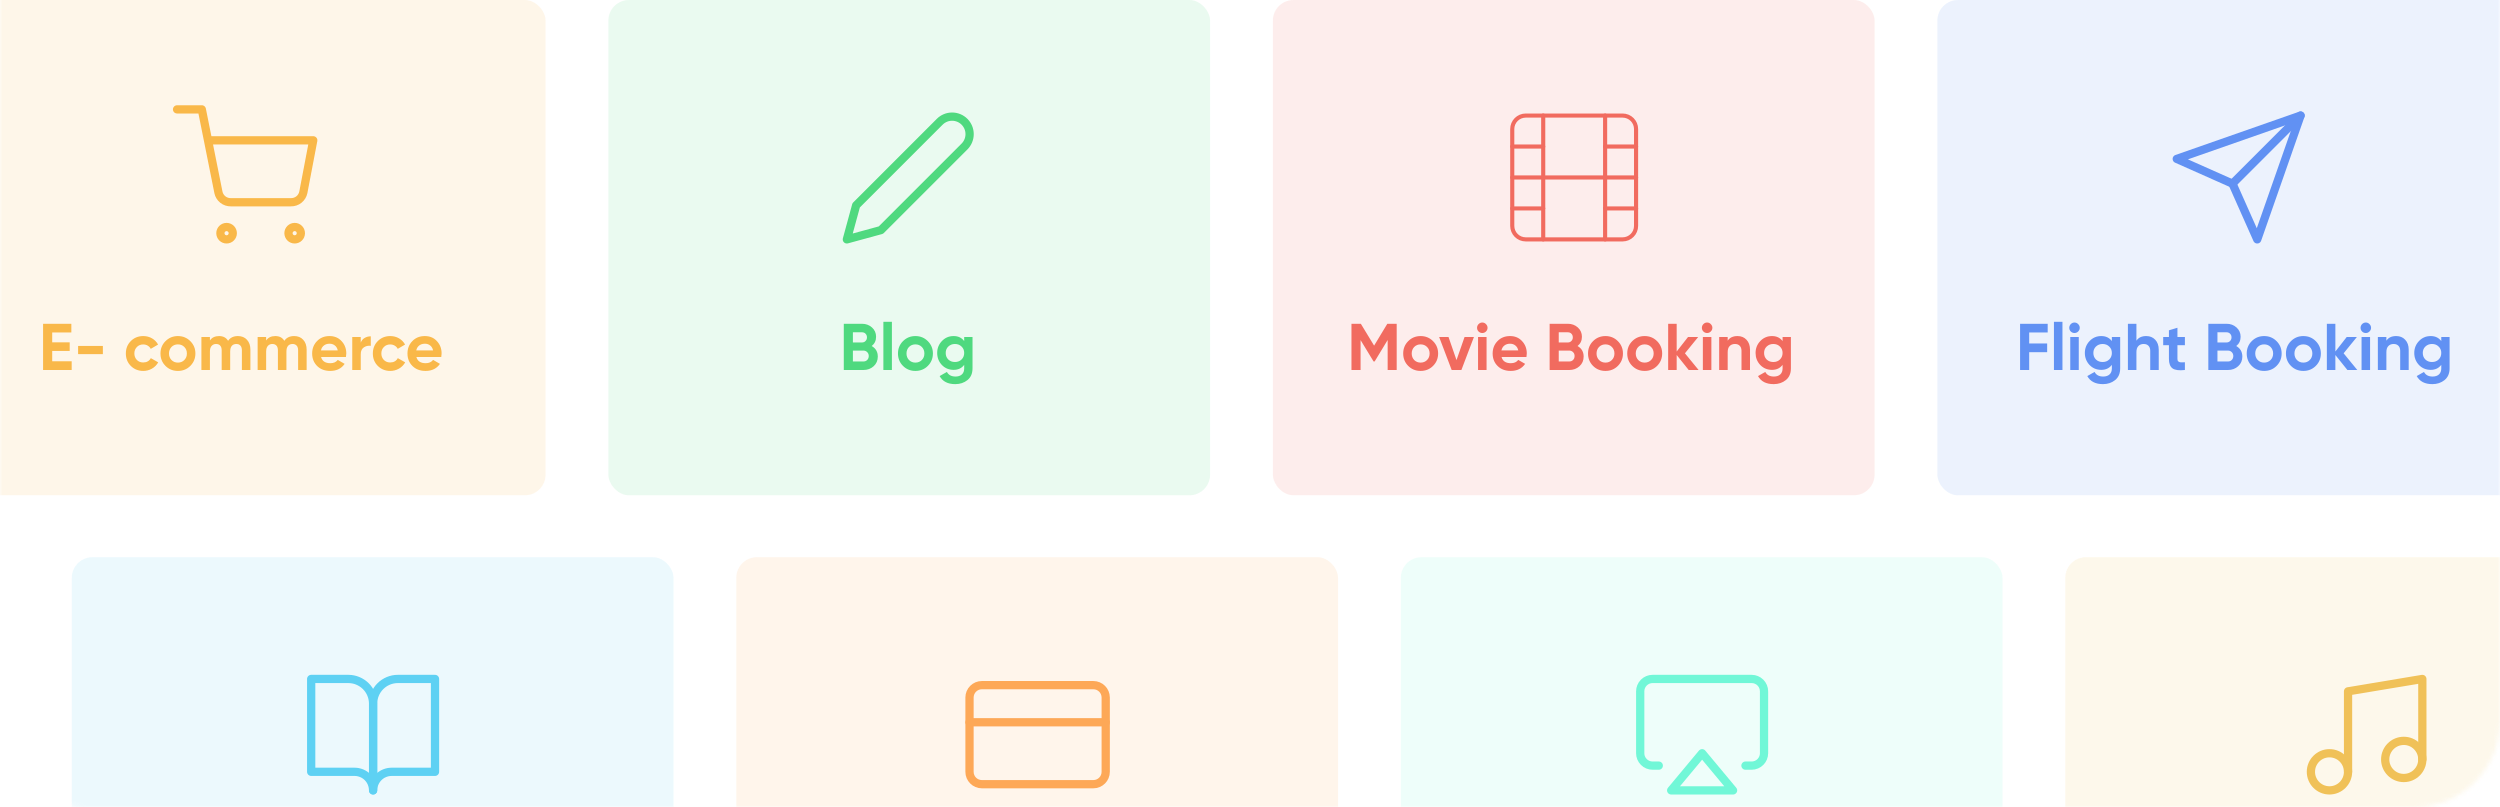 <svg width="579" height="187" viewBox="0 0 579 187" fill="none" xmlns="http://www.w3.org/2000/svg">
<mask id="mask0_2684_6773" style="mask-type:alpha" maskUnits="userSpaceOnUse" x="0" y="-241" width="579" height="428">
<path d="M0 -221C0 -232.046 8.954 -241 20 -241H559C570.046 -241 579 -232.046 579 -221V167C579 178.046 570.046 187 559 187H20C8.954 187 0 178.046 0 167V-221Z" fill="white"/>
</mask>
<g mask="url(#mask0_2684_6773)">
<g opacity="0.8">
<rect x="-13" y="0" width="139.355" height="114.707" rx="4.779" fill="#F8A61B" fill-opacity="0.12"/>
<g clip-path="url(#clip0_2684_6773)">
<path d="M52.477 55.442C53.269 55.442 53.911 54.8 53.911 54.008C53.911 53.216 53.269 52.574 52.477 52.574C51.685 52.574 51.043 53.216 51.043 54.008C51.043 54.8 51.685 55.442 52.477 55.442Z" stroke="#F8A61B" stroke-width="1.912" stroke-linecap="round" stroke-linejoin="round"/>
<path d="M68.248 55.442C69.04 55.442 69.682 54.8 69.682 54.008C69.682 53.216 69.04 52.574 68.248 52.574C67.456 52.574 66.814 53.216 66.814 54.008C66.814 54.8 67.456 55.442 68.248 55.442Z" stroke="#F8A61B" stroke-width="1.912" stroke-linecap="round" stroke-linejoin="round"/>
<path d="M41.006 25.331H46.741L50.584 44.53C50.715 45.19 51.074 45.783 51.598 46.205C52.123 46.627 52.779 46.852 53.452 46.839H67.388C68.061 46.852 68.718 46.627 69.242 46.205C69.766 45.783 70.125 45.19 70.256 44.53L72.55 32.5H48.175" stroke="#F8A61B" stroke-width="1.912" stroke-linecap="round" stroke-linejoin="round"/>
</g>
<path d="M12.089 81.272V83.673H16.601V85.692H9.979V74.986H16.524V77.005H12.089V79.284H16.142V81.272H12.089ZM23.824 82.021H18.089V80.125H23.824V82.021ZM33.182 85.906C32.03 85.906 31.067 85.519 30.292 84.744C29.527 83.969 29.145 83.01 29.145 81.868C29.145 80.727 29.527 79.768 30.292 78.993C31.067 78.218 32.03 77.831 33.182 77.831C33.927 77.831 34.605 78.009 35.217 78.366C35.828 78.723 36.292 79.202 36.608 79.804L34.911 80.798C34.758 80.482 34.523 80.232 34.207 80.048C33.901 79.865 33.554 79.773 33.167 79.773C32.576 79.773 32.086 79.972 31.699 80.37C31.311 80.757 31.118 81.257 31.118 81.868C31.118 82.46 31.311 82.959 31.699 83.367C32.086 83.755 32.576 83.948 33.167 83.948C33.565 83.948 33.916 83.862 34.222 83.689C34.538 83.505 34.773 83.255 34.926 82.939L36.639 83.918C36.302 84.53 35.823 85.014 35.201 85.371C34.589 85.728 33.916 85.906 33.182 85.906ZM44.078 84.744C43.303 85.519 42.345 85.906 41.203 85.906C40.061 85.906 39.102 85.519 38.328 84.744C37.553 83.969 37.165 83.01 37.165 81.868C37.165 80.737 37.553 79.783 38.328 79.008C39.113 78.223 40.071 77.831 41.203 77.831C42.335 77.831 43.293 78.223 44.078 79.008C44.863 79.793 45.256 80.747 45.256 81.868C45.256 83 44.863 83.959 44.078 84.744ZM39.719 83.383C40.117 83.78 40.611 83.979 41.203 83.979C41.794 83.979 42.289 83.78 42.687 83.383C43.084 82.985 43.283 82.48 43.283 81.868C43.283 81.257 43.084 80.752 42.687 80.354C42.289 79.957 41.794 79.758 41.203 79.758C40.611 79.758 40.117 79.957 39.719 80.354C39.332 80.762 39.138 81.267 39.138 81.868C39.138 82.47 39.332 82.975 39.719 83.383ZM55.102 77.831C55.978 77.831 56.677 78.116 57.197 78.687C57.727 79.258 57.992 80.023 57.992 80.981V85.692H56.019V81.119C56.019 80.66 55.907 80.303 55.683 80.048C55.459 79.793 55.142 79.666 54.735 79.666C54.286 79.666 53.934 79.814 53.679 80.11C53.434 80.405 53.312 80.834 53.312 81.394V85.692H51.339V81.119C51.339 80.66 51.227 80.303 51.003 80.048C50.778 79.793 50.462 79.666 50.054 79.666C49.616 79.666 49.264 79.819 48.999 80.125C48.744 80.421 48.617 80.844 48.617 81.394V85.692H46.644V78.045H48.617V78.856C49.076 78.172 49.784 77.831 50.743 77.831C51.691 77.831 52.384 78.198 52.823 78.932C53.322 78.198 54.082 77.831 55.102 77.831ZM68.126 77.831C69.003 77.831 69.701 78.116 70.221 78.687C70.751 79.258 71.016 80.023 71.016 80.981V85.692H69.043V81.119C69.043 80.66 68.931 80.303 68.707 80.048C68.483 79.793 68.166 79.666 67.759 79.666C67.31 79.666 66.958 79.814 66.703 80.11C66.459 80.405 66.336 80.834 66.336 81.394V85.692H64.363V81.119C64.363 80.66 64.251 80.303 64.027 80.048C63.803 79.793 63.486 79.666 63.079 79.666C62.64 79.666 62.288 79.819 62.023 80.125C61.768 80.421 61.641 80.844 61.641 81.394V85.692H59.668V78.045H61.641V78.856C62.1 78.172 62.808 77.831 63.767 77.831C64.715 77.831 65.408 78.198 65.847 78.932C66.346 78.198 67.106 77.831 68.126 77.831ZM80.125 82.679H74.359C74.614 83.638 75.333 84.117 76.516 84.117C77.27 84.117 77.841 83.862 78.228 83.352L79.819 84.27C79.065 85.361 77.953 85.906 76.485 85.906C75.221 85.906 74.206 85.524 73.441 84.759C72.677 83.994 72.294 83.031 72.294 81.868C72.294 80.727 72.672 79.768 73.426 78.993C74.17 78.218 75.139 77.831 76.332 77.831C77.464 77.831 78.387 78.218 79.1 78.993C79.834 79.768 80.201 80.727 80.201 81.868C80.201 82.083 80.176 82.353 80.125 82.679ZM74.329 81.15H78.228C78.116 80.65 77.887 80.268 77.54 80.002C77.204 79.737 76.801 79.605 76.332 79.605C75.802 79.605 75.363 79.743 75.017 80.018C74.67 80.283 74.441 80.66 74.329 81.15ZM83.552 78.045V79.36C83.725 78.881 84.021 78.519 84.439 78.274C84.857 78.019 85.336 77.892 85.876 77.892V80.094C85.275 80.013 84.734 80.135 84.255 80.461C83.786 80.777 83.552 81.302 83.552 82.037V85.692H81.579V78.045H83.552ZM90.387 85.906C89.234 85.906 88.271 85.519 87.496 84.744C86.731 83.969 86.349 83.01 86.349 81.868C86.349 80.727 86.731 79.768 87.496 78.993C88.271 78.218 89.234 77.831 90.387 77.831C91.131 77.831 91.809 78.009 92.421 78.366C93.033 78.723 93.496 79.202 93.813 79.804L92.115 80.798C91.962 80.482 91.728 80.232 91.411 80.048C91.106 79.865 90.759 79.773 90.371 79.773C89.78 79.773 89.291 79.972 88.903 80.37C88.516 80.757 88.322 81.257 88.322 81.868C88.322 82.46 88.516 82.959 88.903 83.367C89.291 83.755 89.78 83.948 90.371 83.948C90.769 83.948 91.121 83.862 91.427 83.689C91.743 83.505 91.977 83.255 92.13 82.939L93.843 83.918C93.507 84.53 93.028 85.014 92.406 85.371C91.794 85.728 91.121 85.906 90.387 85.906ZM102.2 82.679H96.434C96.689 83.638 97.408 84.117 98.591 84.117C99.345 84.117 99.916 83.862 100.304 83.352L101.894 84.27C101.14 85.361 100.028 85.906 98.56 85.906C97.296 85.906 96.281 85.524 95.517 84.759C94.752 83.994 94.37 83.031 94.37 81.868C94.37 80.727 94.747 79.768 95.501 78.993C96.246 78.218 97.214 77.831 98.407 77.831C99.539 77.831 100.462 78.218 101.175 78.993C101.91 79.768 102.277 80.727 102.277 81.868C102.277 82.083 102.251 82.353 102.2 82.679ZM96.404 81.15H100.304C100.192 80.65 99.962 80.268 99.615 80.002C99.279 79.737 98.876 79.605 98.407 79.605C97.877 79.605 97.439 79.743 97.092 80.018C96.745 80.283 96.516 80.66 96.404 81.15Z" fill="#F8A61B"/>
<rect x="140.898" width="139.355" height="114.707" rx="4.779" fill="#23CF5F" fill-opacity="0.12"/>
<path d="M201.891 80.14C202.829 80.681 203.298 81.496 203.298 82.587C203.298 83.495 202.977 84.239 202.335 84.82C201.693 85.401 200.902 85.692 199.964 85.692H195.422V74.986H199.643C200.551 74.986 201.32 75.272 201.953 75.843C202.585 76.413 202.901 77.132 202.901 77.999C202.901 78.886 202.564 79.6 201.891 80.14ZM199.643 76.959H197.532V79.314H199.643C199.969 79.314 200.24 79.202 200.454 78.978C200.678 78.754 200.79 78.473 200.79 78.137C200.79 77.8 200.683 77.52 200.469 77.295C200.255 77.071 199.98 76.959 199.643 76.959ZM197.532 83.719H199.964C200.321 83.719 200.617 83.602 200.851 83.367C201.086 83.123 201.203 82.817 201.203 82.45C201.203 82.093 201.086 81.797 200.851 81.563C200.617 81.318 200.321 81.195 199.964 81.195H197.532V83.719ZM206.563 85.692H204.59V74.527H206.563V85.692ZM214.884 84.744C214.11 85.519 213.151 85.906 212.009 85.906C210.867 85.906 209.909 85.519 209.134 84.744C208.359 83.969 207.971 83.01 207.971 81.868C207.971 80.737 208.359 79.783 209.134 79.008C209.919 78.223 210.877 77.831 212.009 77.831C213.141 77.831 214.099 78.223 214.884 79.008C215.67 79.793 216.062 80.747 216.062 81.868C216.062 83 215.67 83.959 214.884 84.744ZM210.526 83.383C210.923 83.78 211.418 83.979 212.009 83.979C212.601 83.979 213.095 83.78 213.493 83.383C213.89 82.985 214.089 82.48 214.089 81.868C214.089 81.257 213.89 80.752 213.493 80.354C213.095 79.957 212.601 79.758 212.009 79.758C211.418 79.758 210.923 79.957 210.526 80.354C210.138 80.762 209.944 81.267 209.944 81.868C209.944 82.47 210.138 82.975 210.526 83.383ZM223.308 78.993V78.045H225.235V85.325C225.235 86.498 224.842 87.4 224.057 88.032C223.282 88.654 222.344 88.965 221.243 88.965C219.51 88.965 218.301 88.343 217.618 87.099L219.301 86.136C219.678 86.849 220.346 87.206 221.304 87.206C221.926 87.206 222.416 87.043 222.773 86.717C223.129 86.391 223.308 85.927 223.308 85.325V84.499C222.727 85.274 221.911 85.661 220.861 85.661C219.78 85.661 218.872 85.284 218.138 84.53C217.414 83.755 217.052 82.827 217.052 81.746C217.052 80.665 217.42 79.743 218.154 78.978C218.888 78.213 219.79 77.831 220.861 77.831C221.911 77.831 222.727 78.218 223.308 78.993ZM222.696 83.26C223.104 82.863 223.308 82.358 223.308 81.746C223.308 81.134 223.104 80.64 222.696 80.263C222.298 79.865 221.789 79.666 221.167 79.666C220.555 79.666 220.04 79.865 219.622 80.263C219.224 80.64 219.025 81.134 219.025 81.746C219.025 82.358 219.224 82.863 219.622 83.26C220.03 83.648 220.545 83.841 221.167 83.841C221.789 83.841 222.298 83.648 222.696 83.26Z" fill="#23CF5F"/>
<path d="M217.64 28.199C218.017 27.822 218.464 27.523 218.956 27.32C219.448 27.116 219.976 27.011 220.508 27.011C221.041 27.011 221.568 27.116 222.06 27.32C222.552 27.523 222.999 27.822 223.376 28.199C223.752 28.575 224.051 29.023 224.255 29.515C224.459 30.007 224.564 30.534 224.564 31.067C224.564 31.599 224.459 32.126 224.255 32.618C224.051 33.111 223.752 33.558 223.376 33.934L204.019 53.291L196.133 55.442L198.284 47.556L217.64 28.199Z" stroke="#23CF5F" stroke-width="1.912" stroke-linecap="round" stroke-linejoin="round"/>
<rect x="294.797" width="139.355" height="114.707" rx="4.779" fill="#EE4637" fill-opacity="0.12"/>
<path d="M321.303 74.986H323.475V85.692H321.379V78.748L318.366 83.719H318.122L315.109 78.764V85.692H312.998V74.986H315.17L318.244 80.048L321.303 74.986ZM331.893 84.744C331.118 85.519 330.16 85.906 329.018 85.906C327.876 85.906 326.917 85.519 326.142 84.744C325.368 83.969 324.98 83.01 324.98 81.868C324.98 80.737 325.368 79.783 326.142 79.008C326.928 78.223 327.886 77.831 329.018 77.831C330.15 77.831 331.108 78.223 331.893 79.008C332.678 79.793 333.071 80.747 333.071 81.868C333.071 83 332.678 83.959 331.893 84.744ZM327.534 83.383C327.932 83.78 328.426 83.979 329.018 83.979C329.609 83.979 330.104 83.78 330.501 83.383C330.899 82.985 331.098 82.48 331.098 81.868C331.098 81.257 330.899 80.752 330.501 80.354C330.104 79.957 329.609 79.758 329.018 79.758C328.426 79.758 327.932 79.957 327.534 80.354C327.147 80.762 326.953 81.267 326.953 81.868C326.953 82.47 327.147 82.975 327.534 83.383ZM337.326 83.398L339.192 78.045H341.364L338.458 85.692H336.209L333.304 78.045H335.475L337.326 83.398ZM343.294 77.127C342.968 77.127 342.682 77.01 342.437 76.775C342.203 76.531 342.086 76.245 342.086 75.919C342.086 75.593 342.203 75.307 342.437 75.062C342.682 74.818 342.968 74.695 343.294 74.695C343.63 74.695 343.916 74.818 344.15 75.062C344.395 75.307 344.517 75.593 344.517 75.919C344.517 76.245 344.395 76.531 344.15 76.775C343.916 77.01 343.63 77.127 343.294 77.127ZM344.288 85.692H342.315V78.045H344.288V85.692ZM353.527 82.679H347.761C348.016 83.638 348.735 84.117 349.917 84.117C350.672 84.117 351.243 83.862 351.63 83.352L353.221 84.27C352.466 85.361 351.355 85.906 349.887 85.906C348.622 85.906 347.608 85.524 346.843 84.759C346.078 83.994 345.696 83.031 345.696 81.868C345.696 80.727 346.073 79.768 346.828 78.993C347.572 78.218 348.541 77.831 349.734 77.831C350.866 77.831 351.788 78.218 352.502 78.993C353.236 79.768 353.603 80.727 353.603 81.868C353.603 82.083 353.578 82.353 353.527 82.679ZM347.73 81.15H351.63C351.518 80.65 351.289 80.268 350.942 80.002C350.606 79.737 350.203 79.605 349.734 79.605C349.204 79.605 348.765 79.743 348.418 80.018C348.072 80.283 347.842 80.66 347.73 81.15ZM365.365 80.14C366.303 80.681 366.772 81.496 366.772 82.587C366.772 83.495 366.451 84.239 365.809 84.82C365.167 85.401 364.376 85.692 363.438 85.692H358.896V74.986H363.117C364.025 74.986 364.794 75.272 365.427 75.843C366.059 76.413 366.375 77.132 366.375 77.999C366.375 78.886 366.038 79.6 365.365 80.14ZM363.117 76.959H361.007V79.314H363.117C363.443 79.314 363.714 79.202 363.928 78.978C364.152 78.754 364.264 78.473 364.264 78.137C364.264 77.8 364.157 77.52 363.943 77.295C363.729 77.071 363.454 76.959 363.117 76.959ZM361.007 83.719H363.438C363.795 83.719 364.091 83.602 364.325 83.367C364.56 83.123 364.677 82.817 364.677 82.45C364.677 82.093 364.56 81.797 364.325 81.563C364.091 81.318 363.795 81.195 363.438 81.195H361.007V83.719ZM374.699 84.744C373.924 85.519 372.966 85.906 371.824 85.906C370.682 85.906 369.723 85.519 368.949 84.744C368.174 83.969 367.786 83.01 367.786 81.868C367.786 80.737 368.174 79.783 368.949 79.008C369.734 78.223 370.692 77.831 371.824 77.831C372.956 77.831 373.914 78.223 374.699 79.008C375.484 79.793 375.877 80.747 375.877 81.868C375.877 83 375.484 83.959 374.699 84.744ZM370.34 83.383C370.738 83.78 371.233 83.979 371.824 83.979C372.415 83.979 372.91 83.78 373.307 83.383C373.705 82.985 373.904 82.48 373.904 81.868C373.904 81.257 373.705 80.752 373.307 80.354C372.91 79.957 372.415 79.758 371.824 79.758C371.233 79.758 370.738 79.957 370.34 80.354C369.953 80.762 369.759 81.267 369.759 81.868C369.759 82.47 369.953 82.975 370.34 83.383ZM383.78 84.744C383.005 85.519 382.047 85.906 380.905 85.906C379.763 85.906 378.804 85.519 378.03 84.744C377.255 83.969 376.867 83.01 376.867 81.868C376.867 80.737 377.255 79.783 378.03 79.008C378.815 78.223 379.773 77.831 380.905 77.831C382.037 77.831 382.995 78.223 383.78 79.008C384.565 79.793 384.958 80.747 384.958 81.868C384.958 83 384.565 83.959 383.78 84.744ZM379.421 83.383C379.819 83.78 380.314 83.979 380.905 83.979C381.496 83.979 381.991 83.78 382.388 83.383C382.786 82.985 382.985 82.48 382.985 81.868C382.985 81.257 382.786 80.752 382.388 80.354C381.991 79.957 381.496 79.758 380.905 79.758C380.314 79.758 379.819 79.957 379.421 80.354C379.034 80.762 378.84 81.267 378.84 81.868C378.84 82.47 379.034 82.975 379.421 83.383ZM390.231 81.823L393.397 85.692H391.102L388.319 82.22V85.692H386.346V74.986H388.319V81.41L390.949 78.045H393.305L390.231 81.823ZM395.36 77.127C395.034 77.127 394.748 77.01 394.504 76.775C394.269 76.531 394.152 76.245 394.152 75.919C394.152 75.593 394.269 75.307 394.504 75.062C394.748 74.818 395.034 74.695 395.36 74.695C395.697 74.695 395.982 74.818 396.217 75.062C396.461 75.307 396.584 75.593 396.584 75.919C396.584 76.245 396.461 76.531 396.217 76.775C395.982 77.01 395.697 77.127 395.36 77.127ZM396.354 85.692H394.381V78.045H396.354V85.692ZM402.412 77.831C403.258 77.831 403.946 78.111 404.477 78.672C405.027 79.243 405.303 80.018 405.303 80.997V85.692H403.33V81.241C403.33 80.742 403.192 80.354 402.917 80.079C402.652 79.804 402.284 79.666 401.815 79.666C401.295 79.666 400.882 79.829 400.577 80.156C400.281 80.472 400.133 80.941 400.133 81.563V85.692H398.16V78.045H400.133V78.901C400.602 78.188 401.362 77.831 402.412 77.831ZM412.845 78.993V78.045H414.772V85.325C414.772 86.498 414.379 87.4 413.594 88.032C412.819 88.654 411.881 88.965 410.78 88.965C409.047 88.965 407.839 88.343 407.155 87.099L408.838 86.136C409.215 86.849 409.883 87.206 410.841 87.206C411.463 87.206 411.953 87.043 412.31 86.717C412.666 86.391 412.845 85.927 412.845 85.325V84.499C412.264 85.274 411.448 85.661 410.398 85.661C409.317 85.661 408.41 85.284 407.675 84.53C406.952 83.755 406.59 82.827 406.59 81.746C406.59 80.665 406.957 79.743 407.691 78.978C408.425 78.213 409.327 77.831 410.398 77.831C411.448 77.831 412.264 78.218 412.845 78.993ZM412.233 83.26C412.641 82.863 412.845 82.358 412.845 81.746C412.845 81.134 412.641 80.64 412.233 80.263C411.835 79.865 411.326 79.666 410.704 79.666C410.092 79.666 409.577 79.865 409.159 80.263C408.761 80.64 408.563 81.134 408.563 81.746C408.563 82.358 408.761 82.863 409.159 83.26C409.567 83.648 410.082 83.841 410.704 83.841C411.326 83.841 411.835 83.648 412.233 83.26Z" fill="#EE4637"/>
<path d="M375.789 26.765H353.364C351.638 26.765 350.238 28.164 350.238 29.891V52.316C350.238 54.042 351.638 55.442 353.364 55.442H375.789C377.516 55.442 378.915 54.042 378.915 52.316V29.891C378.915 28.164 377.516 26.765 375.789 26.765Z" stroke="#EE4637" stroke-width="0.956" stroke-linecap="round" stroke-linejoin="round"/>
<path d="M357.408 26.765V55.442" stroke="#EE4637" stroke-width="0.956" stroke-linecap="round" stroke-linejoin="round"/>
<path d="M371.746 26.765V55.442" stroke="#EE4637" stroke-width="0.956" stroke-linecap="round" stroke-linejoin="round"/>
<path d="M350.238 41.103H378.915" stroke="#EE4637" stroke-width="0.956" stroke-linecap="round" stroke-linejoin="round"/>
<path d="M350.238 33.934H357.407" stroke="#EE4637" stroke-width="0.956" stroke-linecap="round" stroke-linejoin="round"/>
<path d="M350.238 48.273H357.407" stroke="#EE4637" stroke-width="0.956" stroke-linecap="round" stroke-linejoin="round"/>
<path d="M371.746 48.273H378.915" stroke="#EE4637" stroke-width="0.956" stroke-linecap="round" stroke-linejoin="round"/>
<path d="M371.746 33.934H378.915" stroke="#EE4637" stroke-width="0.956" stroke-linecap="round" stroke-linejoin="round"/>
<rect x="448.695" y="0" width="139.355" height="114.707" rx="4.779" fill="#3A76F0" fill-opacity="0.12"/>
<path d="M532.813 26.765L517.041 42.537" stroke="#3A76F0" stroke-width="1.912" stroke-linecap="round" stroke-linejoin="round"/>
<path d="M532.814 26.765L522.777 55.442L517.041 42.537L504.137 36.802L532.814 26.765Z" stroke="#3A76F0" stroke-width="1.912" stroke-linecap="round" stroke-linejoin="round"/>
<path d="M474.245 74.986V77.005H469.962V79.544H474.122V81.563H469.962V85.692H467.852V74.986H474.245ZM477.664 85.692H475.691V74.527H477.664V85.692ZM480.448 77.127C480.122 77.127 479.837 77.01 479.592 76.775C479.357 76.531 479.24 76.245 479.24 75.919C479.24 75.593 479.357 75.307 479.592 75.062C479.837 74.818 480.122 74.695 480.448 74.695C480.785 74.695 481.07 74.818 481.305 75.062C481.55 75.307 481.672 75.593 481.672 75.919C481.672 76.245 481.55 76.531 481.305 76.775C481.07 77.01 480.785 77.127 480.448 77.127ZM481.442 85.692H479.469V78.045H481.442V85.692ZM489.106 78.993V78.045H491.033V85.325C491.033 86.498 490.641 87.4 489.855 88.032C489.08 88.654 488.142 88.965 487.041 88.965C485.308 88.965 484.1 88.343 483.417 87.099L485.099 86.136C485.476 86.849 486.144 87.206 487.102 87.206C487.724 87.206 488.214 87.043 488.571 86.717C488.928 86.391 489.106 85.927 489.106 85.325V84.499C488.525 85.274 487.709 85.661 486.659 85.661C485.578 85.661 484.671 85.284 483.937 84.53C483.213 83.755 482.851 82.827 482.851 81.746C482.851 80.665 483.218 79.743 483.952 78.978C484.686 78.213 485.588 77.831 486.659 77.831C487.709 77.831 488.525 78.218 489.106 78.993ZM488.494 83.26C488.902 82.863 489.106 82.358 489.106 81.746C489.106 81.134 488.902 80.64 488.494 80.263C488.097 79.865 487.587 79.666 486.965 79.666C486.353 79.666 485.838 79.865 485.42 80.263C485.022 80.64 484.824 81.134 484.824 81.746C484.824 82.358 485.022 82.863 485.42 83.26C485.828 83.648 486.343 83.841 486.965 83.841C487.587 83.841 488.097 83.648 488.494 83.26ZM497.074 77.831C497.92 77.831 498.608 78.111 499.139 78.672C499.689 79.243 499.965 80.018 499.965 80.997V85.692H497.992V81.241C497.992 80.742 497.854 80.354 497.579 80.079C497.314 79.804 496.947 79.666 496.477 79.666C495.957 79.666 495.545 79.829 495.239 80.156C494.943 80.472 494.795 80.941 494.795 81.563V85.692H492.822V74.986H494.795V78.901C495.264 78.188 496.024 77.831 497.074 77.831ZM506.023 78.045V79.941H504.295V83.123C504.295 83.388 504.361 83.581 504.494 83.704C504.627 83.826 504.82 83.897 505.075 83.918C505.33 83.928 505.646 83.923 506.023 83.903V85.692C504.688 85.845 503.734 85.723 503.163 85.325C502.603 84.917 502.322 84.183 502.322 83.123V79.941H500.992V78.045H502.322V76.5L504.295 75.904V78.045H506.023ZM517.919 80.14C518.857 80.681 519.326 81.496 519.326 82.587C519.326 83.495 519.005 84.239 518.362 84.82C517.72 85.401 516.93 85.692 515.992 85.692H511.449V74.986H515.671C516.578 74.986 517.348 75.272 517.98 75.843C518.612 76.413 518.928 77.132 518.928 77.999C518.928 78.886 518.592 79.6 517.919 80.14ZM515.671 76.959H513.56V79.314H515.671C515.997 79.314 516.267 79.202 516.481 78.978C516.705 78.754 516.818 78.473 516.818 78.137C516.818 77.8 516.711 77.52 516.496 77.295C516.282 77.071 516.007 76.959 515.671 76.959ZM513.56 83.719H515.992C516.349 83.719 516.644 83.602 516.879 83.367C517.113 83.123 517.231 82.817 517.231 82.45C517.231 82.093 517.113 81.797 516.879 81.563C516.644 81.318 516.349 81.195 515.992 81.195H513.56V83.719ZM527.253 84.744C526.478 85.519 525.519 85.906 524.377 85.906C523.235 85.906 522.277 85.519 521.502 84.744C520.727 83.969 520.34 83.01 520.34 81.868C520.34 80.737 520.727 79.783 521.502 79.008C522.287 78.223 523.246 77.831 524.377 77.831C525.509 77.831 526.468 78.223 527.253 79.008C528.038 79.793 528.43 80.747 528.43 81.868C528.43 83 528.038 83.959 527.253 84.744ZM522.894 83.383C523.291 83.78 523.786 83.979 524.377 83.979C524.969 83.979 525.463 83.78 525.861 83.383C526.258 82.985 526.457 82.48 526.457 81.868C526.457 81.257 526.258 80.752 525.861 80.354C525.463 79.957 524.969 79.758 524.377 79.758C523.786 79.758 523.291 79.957 522.894 80.354C522.506 80.762 522.313 81.267 522.313 81.868C522.313 82.47 522.506 82.975 522.894 83.383ZM536.334 84.744C535.559 85.519 534.6 85.906 533.458 85.906C532.316 85.906 531.358 85.519 530.583 84.744C529.808 83.969 529.421 83.01 529.421 81.868C529.421 80.737 529.808 79.783 530.583 79.008C531.368 78.223 532.327 77.831 533.458 77.831C534.59 77.831 535.549 78.223 536.334 79.008C537.119 79.793 537.511 80.747 537.511 81.868C537.511 83 537.119 83.959 536.334 84.744ZM531.975 83.383C532.372 83.78 532.867 83.979 533.458 83.979C534.05 83.979 534.544 83.78 534.942 83.383C535.339 82.985 535.538 82.48 535.538 81.868C535.538 81.257 535.339 80.752 534.942 80.354C534.544 79.957 534.05 79.758 533.458 79.758C532.867 79.758 532.372 79.957 531.975 80.354C531.587 80.762 531.394 81.267 531.394 81.868C531.394 82.47 531.587 82.975 531.975 83.383ZM542.784 81.823L545.95 85.692H543.656L540.872 82.22V85.692H538.899V74.986H540.872V81.41L543.503 78.045H545.858L542.784 81.823ZM547.914 77.127C547.587 77.127 547.302 77.01 547.057 76.775C546.823 76.531 546.705 76.245 546.705 75.919C546.705 75.593 546.823 75.307 547.057 75.062C547.302 74.818 547.587 74.695 547.914 74.695C548.25 74.695 548.536 74.818 548.77 75.062C549.015 75.307 549.137 75.593 549.137 75.919C549.137 76.245 549.015 76.531 548.77 76.775C548.536 77.01 548.25 77.127 547.914 77.127ZM548.908 85.692H546.935V78.045H548.908V85.692ZM554.965 77.831C555.812 77.831 556.5 78.111 557.03 78.672C557.581 79.243 557.856 80.018 557.856 80.997V85.692H555.883V81.241C555.883 80.742 555.745 80.354 555.47 80.079C555.205 79.804 554.838 79.666 554.369 79.666C553.849 79.666 553.436 79.829 553.13 80.156C552.834 80.472 552.686 80.941 552.686 81.563V85.692H550.713V78.045H552.686V78.901C553.155 78.188 553.915 77.831 554.965 77.831ZM565.398 78.993V78.045H567.325V85.325C567.325 86.498 566.933 87.4 566.148 88.032C565.373 88.654 564.435 88.965 563.334 88.965C561.6 88.965 560.392 88.343 559.709 87.099L561.391 86.136C561.768 86.849 562.436 87.206 563.395 87.206C564.017 87.206 564.506 87.043 564.863 86.717C565.22 86.391 565.398 85.927 565.398 85.325V84.499C564.817 85.274 564.001 85.661 562.951 85.661C561.87 85.661 560.963 85.284 560.229 84.53C559.505 83.755 559.143 82.827 559.143 81.746C559.143 80.665 559.51 79.743 560.244 78.978C560.978 78.213 561.881 77.831 562.951 77.831C564.001 77.831 564.817 78.218 565.398 78.993ZM564.787 83.26C565.194 82.863 565.398 82.358 565.398 81.746C565.398 81.134 565.194 80.64 564.787 80.263C564.389 79.865 563.879 79.666 563.257 79.666C562.645 79.666 562.13 79.865 561.712 80.263C561.315 80.64 561.116 81.134 561.116 81.746C561.116 82.358 561.315 82.863 561.712 83.26C562.12 83.648 562.635 83.841 563.257 83.841C563.879 83.841 564.389 83.648 564.787 83.26Z" fill="#3A76F0"/>
<rect x="16.631" y="129.046" width="139.355" height="114.707" rx="4.779" fill="#36C5F0" fill-opacity="0.12"/>
<path d="M72.07 157.245H80.673C82.195 157.245 83.653 157.849 84.729 158.925C85.805 160 86.409 161.459 86.409 162.98V183.054C86.409 181.913 85.956 180.819 85.149 180.012C84.342 179.206 83.248 178.752 82.107 178.752H72.07V157.245Z" stroke="#36C5F0" stroke-width="1.912" stroke-linecap="round" stroke-linejoin="round"/>
<path d="M100.749 157.245H92.145C90.624 157.245 89.166 157.849 88.09 158.925C87.014 160 86.41 161.459 86.41 162.98V183.054C86.41 181.913 86.863 180.819 87.67 180.012C88.477 179.206 89.571 178.752 90.712 178.752H100.749V157.245Z" stroke="#36C5F0" stroke-width="1.912" stroke-linecap="round" stroke-linejoin="round"/>
<rect x="170.531" y="129.046" width="139.355" height="114.707" rx="4.779" fill="#FD922D" fill-opacity="0.12"/>
<g clip-path="url(#clip1_2684_6773)">
<path d="M253.216 158.679H227.407C225.823 158.679 224.539 159.963 224.539 161.546V178.752C224.539 180.336 225.823 181.62 227.407 181.62H253.216C254.8 181.62 256.084 180.336 256.084 178.752V161.546C256.084 159.963 254.8 158.679 253.216 158.679Z" stroke="#FD922D" stroke-width="1.912" stroke-linecap="round" stroke-linejoin="round"/>
<path d="M224.539 167.282H256.084" stroke="#FD922D" stroke-width="1.912" stroke-linecap="round" stroke-linejoin="round"/>
</g>
<rect x="324.43" y="129.046" width="139.355" height="114.707" rx="4.779" fill="#4EF5CD" fill-opacity="0.12"/>
<path d="M384.175 177.319H382.741C381.98 177.319 381.251 177.017 380.713 176.479C380.175 175.941 379.873 175.212 379.873 174.451V160.113C379.873 159.352 380.175 158.623 380.713 158.085C381.251 157.547 381.98 157.245 382.741 157.245H405.682C406.443 157.245 407.172 157.547 407.71 158.085C408.248 158.623 408.55 159.352 408.55 160.113V174.451C408.55 175.212 408.248 175.941 407.71 176.479C407.172 177.017 406.443 177.319 405.682 177.319H404.248" stroke="#4EF5CD" stroke-width="1.912" stroke-linecap="round" stroke-linejoin="round"/>
<path d="M394.21 174.451L401.379 183.054H387.041L394.21 174.451Z" stroke="#4EF5CD" stroke-width="1.912" stroke-linecap="round" stroke-linejoin="round"/>
<rect x="478.328" y="129.046" width="139.355" height="114.707" rx="4.779" fill="#ECB22E" fill-opacity="0.12"/>
<path d="M543.807 178.752V160.113L561.013 157.245V175.885" stroke="#ECB22E" stroke-width="1.912" stroke-linecap="round" stroke-linejoin="round"/>
<path d="M539.507 183.054C541.882 183.054 543.808 181.128 543.808 178.752C543.808 176.377 541.882 174.451 539.507 174.451C537.131 174.451 535.205 176.377 535.205 178.752C535.205 181.128 537.131 183.054 539.507 183.054Z" stroke="#ECB22E" stroke-width="1.912" stroke-linecap="round" stroke-linejoin="round"/>
<path d="M556.712 180.186C559.087 180.186 561.013 178.26 561.013 175.885C561.013 173.509 559.087 171.583 556.712 171.583C554.336 171.583 552.41 173.509 552.41 175.885C552.41 178.26 554.336 180.186 556.712 180.186Z" stroke="#ECB22E" stroke-width="1.912" stroke-linecap="round" stroke-linejoin="round"/>
</g>
</g>
<defs>
<clipPath id="clip0_2684_6773">
<rect width="34.412" height="34.412" fill="white" transform="translate(39.572 23.897)"/>
</clipPath>
<clipPath id="clip1_2684_6773">
<rect width="34.412" height="34.412" fill="white" transform="translate(223.105 152.943)"/>
</clipPath>
</defs>
</svg>
